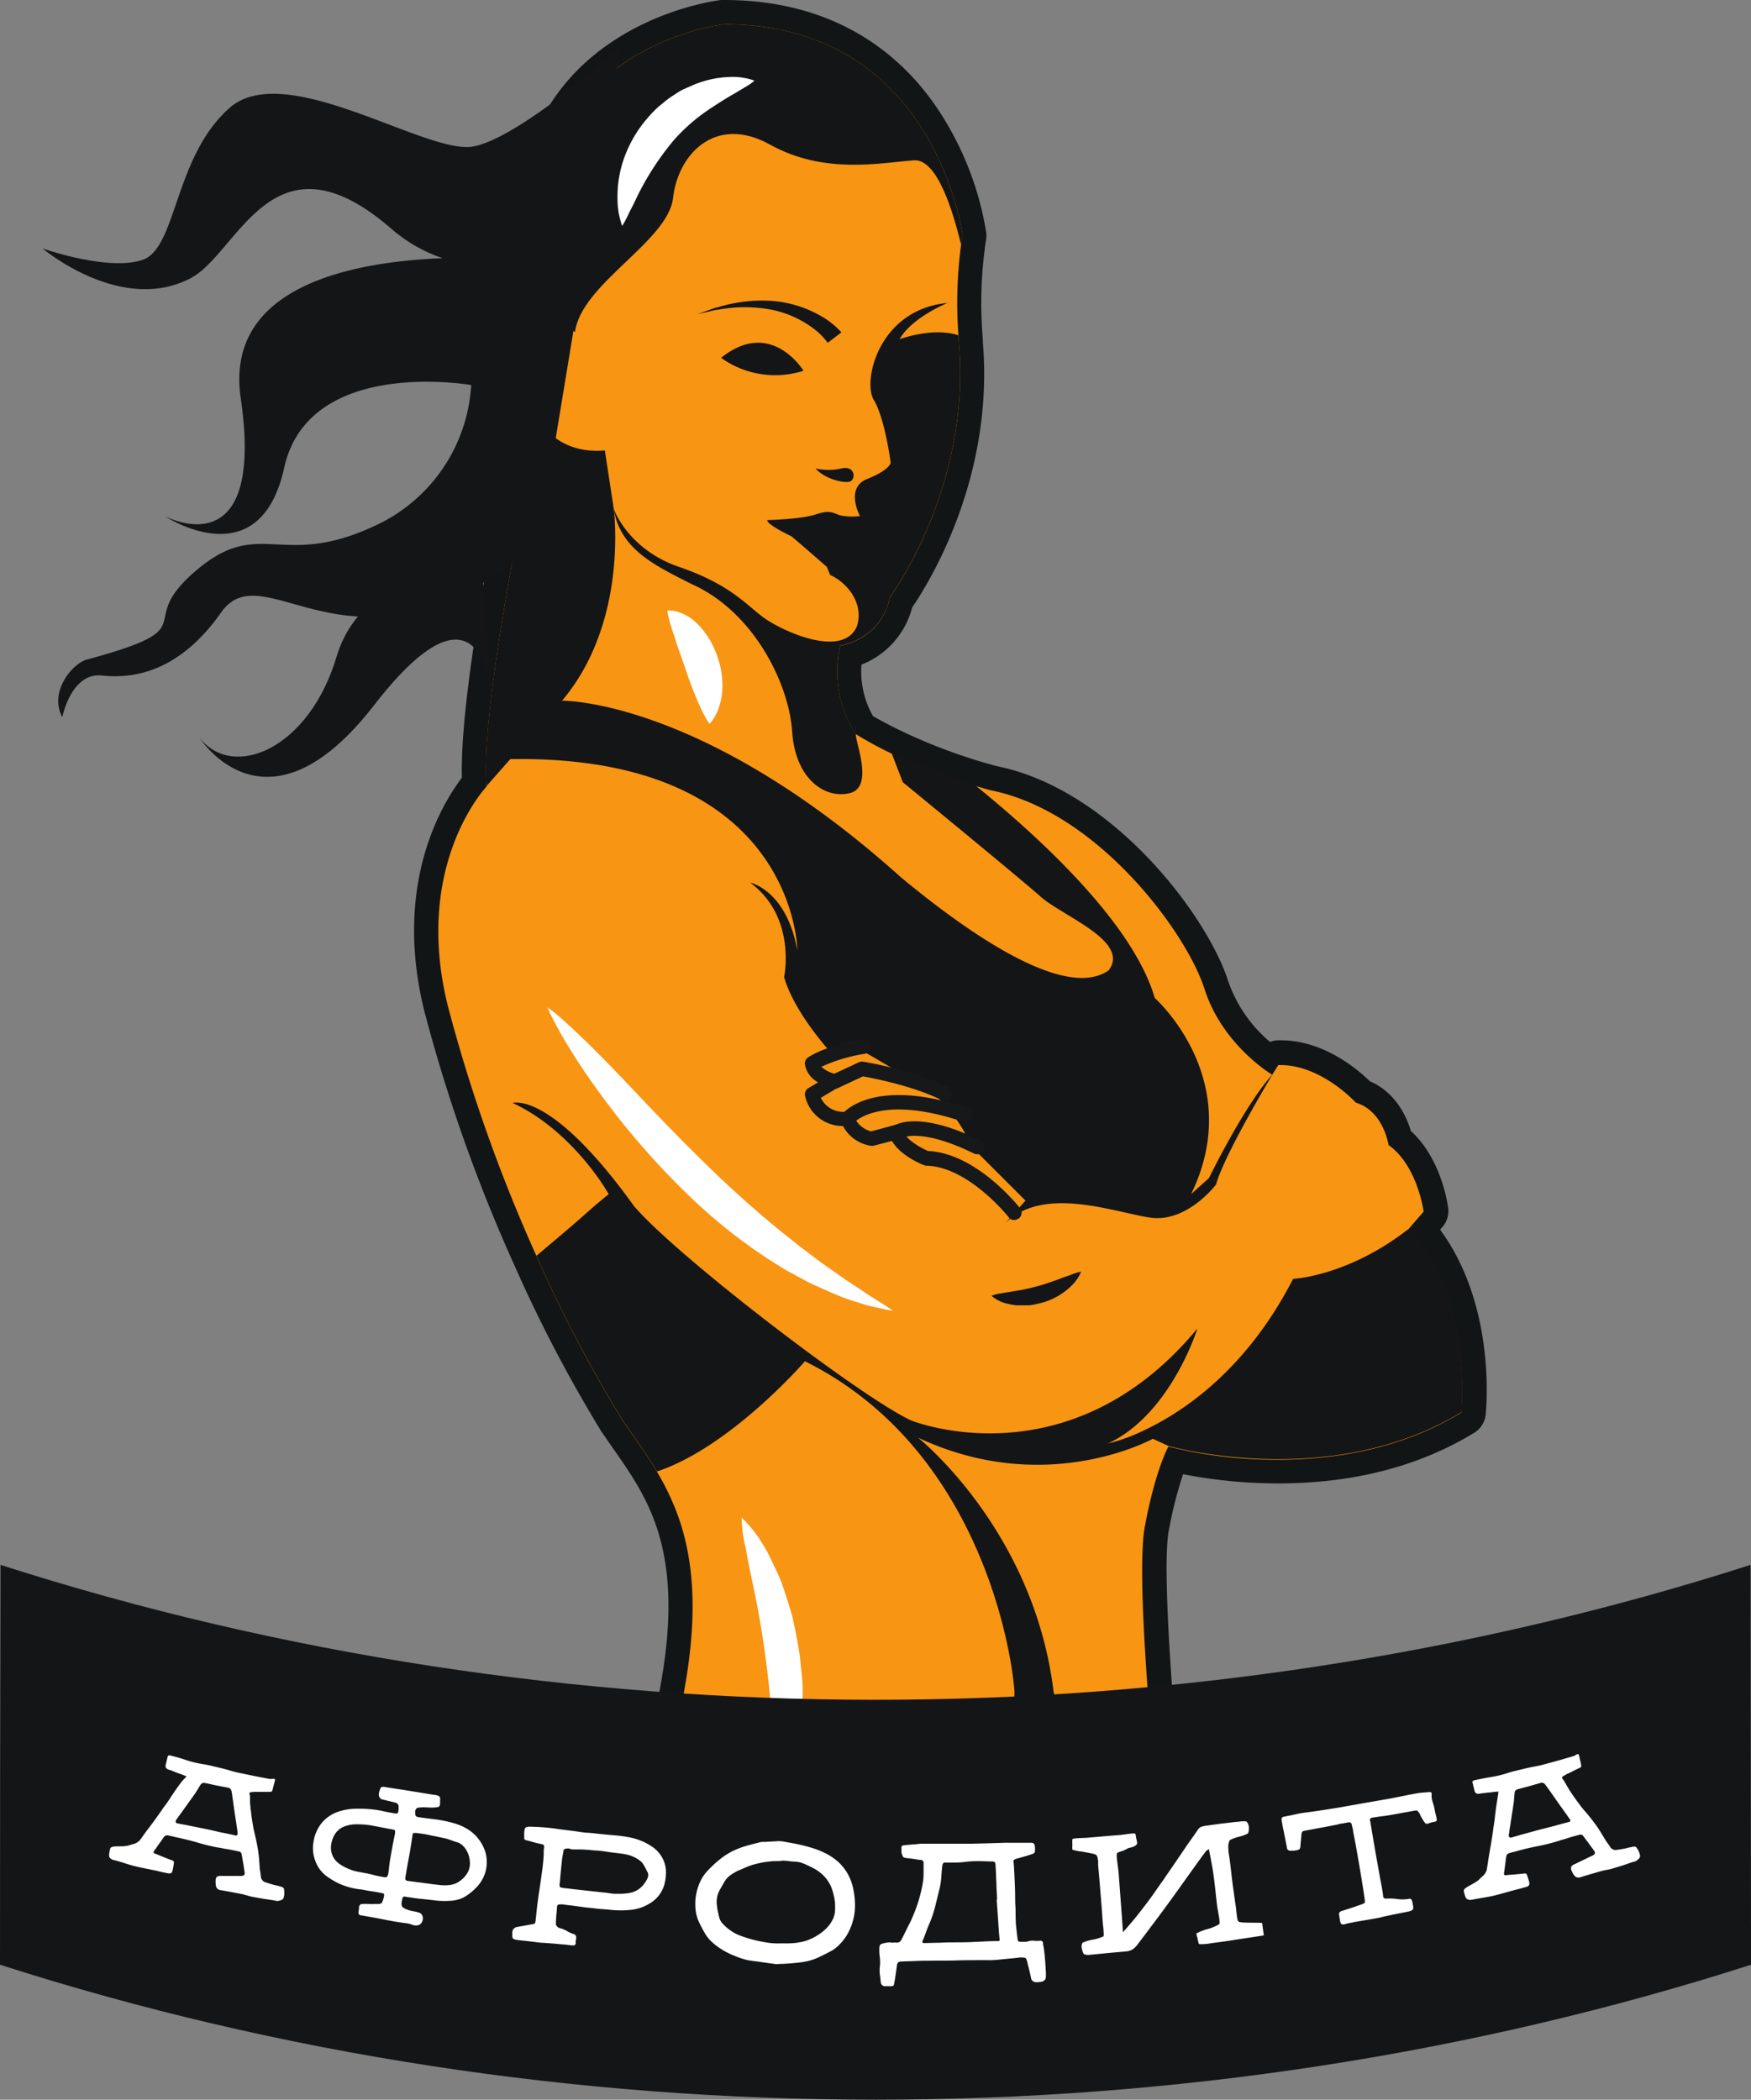 <svg xmlns="http://www.w3.org/2000/svg" viewBox="0 0 361.43 433.51"><rect x="0" y="0" width="361.43" height="433.51" fill="#808080" stroke="none"/><defs><style>.cls-1{fill:#f89513;}.cls-2{fill:#121516;}.cls-3{fill:#141516;}.cls-4{fill:#161819;}.cls-5{fill:#fff;}.cls-6{fill:#badee6;}</style></defs><title>Asset 1</title><g id="Layer_2" data-name="Layer 2"><g id="Layer_1-2" data-name="Layer 1"><path class="cls-1" d="M136.68,379.3a2.5,2.5,0,0,1-2.47-2.88c0-.12,1.79-11.72,4.76-29,3.92-22.5-.57-34-5.48-42.29-1.58-2.66-3.31-5.13-5-7.53-.73-1-1.45-2.07-2.15-3.1a288.62,288.62,0,0,1-17.88-34.16A329.55,329.55,0,0,1,90,208.16c-6.64-26.79,4.71-42.91,7.86-46.73-.94-18.46,9.41-66.59,11-74-5.18-10-6.39-17-3.71-21.47a8.42,8.42,0,0,1,5.44-3.85c-3.4-16.55-1.34-30.28,6.12-40.8C128.26,5.08,148.3,2.61,149.14,2.52l.28,0c45.43,0,51.67,45.28,51.73,45.74a2.52,2.52,0,0,1,0,.72c-.1.63-.2,1.23-.28,1.83v.09a88.34,88.34,0,0,0-.52,18.24c0,.58.06,1.2.09,1.82,2.38,28.3-12,49.95-14.41,53.41a14.9,14.9,0,0,1-10.45,11,20.93,20.93,0,0,0,2.88,14.35c.91.54,3.23,1.89,6.68,3.55a117.1,117.1,0,0,0,16.8,6.49l.18,0c.94.28,1.9.56,2.89.82,22.72,4.45,42.06,30.13,46.07,42.68a31.66,31.66,0,0,0,10.9,15,2.5,2.5,0,0,1,1.9-1h.47c8.34,0,15.15,6.25,17,8.09,5.23,2,7.06,7.22,7.63,9.5,6.11,5,7.42,14.43,7.47,14.84a2.5,2.5,0,0,1-.59,2L294,253.79c12.46,15.16,10.26,37.07,10.15,38a2.5,2.5,0,0,1-1.18,1.86c-11,6.69-24.13,10.09-39.15,10.09a98.47,98.47,0,0,1-21.21-2.29,78.81,78.81,0,0,0-3.71,13.5l0,.12c-2,8.69,1.53,47.29,3,61.43a2.5,2.5,0,0,1-2.49,2.77Z"/><path class="cls-2" d="M149.43,5c43.75,0,49.25,43.55,49.25,43.55-.11.67-.21,1.31-.3,2h0a90.32,90.32,0,0,0-.54,18.72c0,.59.06,1.2.09,1.82,2.5,29.75-14.25,52.25-14.25,52.25-1.75,8.75-10.25,10-10.25,10a23.46,23.46,0,0,0,3.25,18.25,78.62,78.62,0,0,0,7.36,4,118.89,118.89,0,0,0,17.32,6.68h0c1,.3,2,.59,3,.87,22,4.25,40.5,29.25,44.25,41s14,17.75,14,17.75l1.25-2h.4c8.57,0,15.6,7.76,15.6,7.76,5.75,1.75,6.75,8.75,6.75,8.75,6,4.25,7.25,13.75,7.25,13.75l-3.25,3.75c13.5,14.5,11,37.75,11,37.75-12.56,7.67-26.51,9.72-37.85,9.72a91.92,91.92,0,0,1-22.6-2.71h0c-3,6-4.75,16-4.75,16-2.5,11,3,62.25,3,62.25H136.68s1.75-11.5,4.75-29c3.89-22.34-.22-34.58-5.79-44-2.31-3.9-4.87-7.31-7.21-10.76a285.79,285.79,0,0,1-17.67-33.78,329.61,329.61,0,0,1-18.33-51.72c-7.25-29.25,8-45.25,8-45.25C98.93,143.8,111.54,87,111.54,87c-11.46-21.58-.83-22.77,1.65-22.77.31,0,.49,0,.49,0-.08-.34-.16-.68-.23-1C101.54,10.48,149.43,5,149.43,5m0-5a5,5,0,0,0-.57,0c-.89.1-22,2.7-34.14,19.8-7.55,10.64-9.88,24.28-6.95,40.61a10.77,10.77,0,0,0-4.72,4.2c-3.08,5.12-2,12.69,3.22,23.1-2.09,9.62-11.48,54.06-10.93,72.87-4,5.24-14.27,21.85-7.76,48.14a332.16,332.16,0,0,0,18.62,52.56,291.46,291.46,0,0,0,18,34.38l.11.16c.71,1,1.44,2.08,2.17,3.13,1.65,2.35,3.35,4.79,4.88,7.37,4.67,7.89,8.94,18.89,5.17,40.58-3,17.36-4.75,29-4.77,29.11a5,5,0,0,0,4.94,5.75H239.43a5,5,0,0,0,5-5.53c-2.09-19.5-4.78-53.19-3.1-60.61,0-.08,0-.16.05-.25a81.8,81.8,0,0,1,2.83-11,102.72,102.72,0,0,0,19.63,1.9c15.48,0,29.09-3.52,40.45-10.45a5,5,0,0,0,2.37-3.73c.11-1,2.26-22.36-9.4-38.21l.48-.56a5,5,0,0,0,1.18-3.93c-.14-1.1-1.52-10.28-7.71-15.89-1-3.53-3.54-8.16-8.45-10.26-2.51-2.46-9.55-8.46-18.39-8.46h-.54a5,5,0,0,0-1.68.34,28.65,28.65,0,0,1-8.66-12.62c-4.27-13.39-23.91-39.61-47.88-44.35-.94-.26-1.86-.52-2.73-.78l-.25-.07A114.45,114.45,0,0,1,186.21,151c-2.83-1.36-4.87-2.5-6-3.13a18.64,18.64,0,0,1-2.39-10.65,17.31,17.31,0,0,0,10.47-11.82c3.21-4.67,16.93-26.45,14.59-54.66,0-.6-.06-1.19-.09-1.76a86.12,86.12,0,0,1,.5-17.74l0-.13c.08-.57.17-1.14.27-1.74a5,5,0,0,0,0-1.43,64.51,64.51,0,0,0-8.95-23.81C187.78,13.11,174.31,0,149.43,0Z"/><path class="cls-3" d="M198.68,48.55c-.11.67-.21,1.31-.3,2-1.71-7.15-5-17.78-9.7-17.45-7,.5-18.5,3-29.75-3.25s-19,2-20,11-19,17.75-20.25,27.75l-5.23-5.26C101.54,10.48,149.43,5,149.43,5,193.18,5,198.68,48.55,198.68,48.55Z"/><path class="cls-3" d="M183.68,123.3c-1.75,8.75-10.25,10-10.25,10a23.46,23.46,0,0,0,3.25,18.25c-.33,1.17,3.83,10.83-1.17,12.17s-11.33-2.67-12-12.67-8-24.83-20.83-30.5c-7.17-3.67-14.67-7-16-15.5,0,0,2.83,8.33,13.5,12s13.83,7.83,17.5,10.5,16.17,8.5,19.17,1.83c1.66-5-2.34-9.33-5.5-10.66l-.67-1.67s-5.33-4.67-7.33-6.33c0,0-5-2.34-5-3.34,0,0,7-.16,10-1.16s3.5-.34,5,.16a12.29,12.29,0,0,0,4.16.17s-3.16-5.83,1.5-7.67,4.84-3.33,4.84-3.33-1.17-9.17-3.5-13,1-18.67,15.23-20c0,0-7.39,3-9.89,7.49.31-.11,6.93-2.53,12.15-.81,0,.59.06,1.2.09,1.82C200.43,100.8,183.68,123.3,183.68,123.3Z"/><path class="cls-3" d="M168.35,96.72a12.15,12.15,0,0,0,5.33,0c2.83-.67,3,2.17,1.83,2.67S170.18,98.88,168.35,96.72Z"/><path class="cls-3" d="M170.85,70.78a13.73,13.73,0,0,0-3-3,21.36,21.36,0,0,0-9-3.91,29.7,29.7,0,0,0-10.22,0l-1,.14-.89.21-1.46.34-1.28.29,1.23-.44,1.42-.51.88-.31,1-.26a30.85,30.85,0,0,1,10.56-1.22,23.82,23.82,0,0,1,10.46,3.19,16.84,16.84,0,0,1,4.13,3.32Z"/><path class="cls-3" d="M165.85,76.55s-6.67-11-17-2.67A19.14,19.14,0,0,0,165.85,76.55Z"/><path class="cls-3" d="M262.67,221.81c-.3.51-10,16.67-11.66,22.74,0,0-6,8-13.66,6.83s-22-6.66-29.84,1.17l4.17-4.67-11.17-11.16s-4-10.84-14.66-15.17c-6.17-3.67-8-4.67-8-4.67s-4.67.34-5.84,1c0,0-8-8.5-10.16-16.16,0,0,2.66-12.32-7-19.49.44.09,7.55,1.88,9.73,14,0,0-.25-40.46-59.25-39.5l-4.92,5.58C98.93,143.8,111.54,87,111.54,87s3.47,6.83,13.31,6l1.83,12s3.17,23.33-10.67,39.67c0,0,28.84-.5,70,36.5,17.5,14.5,34.84,24.83,42.84,19.16,4.5-6-9.5-11.16-14-15.16s-28.5-23.67-28.5-23.67l-2.31-6a118.89,118.89,0,0,0,17.32,6.68h0c13.88,11.26,32.59,28.69,37,43.87,0,0,19,16.83,7.5,40.5l3.69-3.33S256.84,228.23,262.67,221.81Z"/><path class="cls-3" d="M301.66,291.55c-26.57,16.22-59.36,7.31-60.45,7h0l-3.25-1.5s-22,12.24-48.48-.24c.73.59,24,19.51,28,52.49,2.47,10.46,6.24,21.35,12.64,27.5H216a54.94,54.94,0,0,1-6.6-27.5c-.5-8-7-50.25-43.25-68.25,0,0-15.25,17.66-30.54,22.76-2.31-3.9-4.87-7.31-7.21-10.76a285.79,285.79,0,0,1-17.67-33.78s7.17-6,9.92-8.47,5-4.25,5-4.25-7.17-12.92-19.83-18.83c0,0,7.83-2.67,25.08,21.33,9,10.5,47.25,39.75,57.25,44.25,6,2.25,35,10,59-19-.16.54-5.68,17.81-18.46,23.73a36.84,36.84,0,0,0,7.5-2.74c8.1-3.82,21.1-12.5,30.72-31.25,0,0,11.25-.5,23.75-10.25C304.18,268.3,301.66,291.55,301.66,291.55Z"/><path class="cls-3" d="M214.05,265.58c-3.4.93-5.71,1.1-7.21,1.42a7.67,7.67,0,0,0-2.17.54,7.38,7.38,0,0,0,3.33,1.64,13.89,13.89,0,0,0,1.84.32c.7,0,1.47,0,2.34,0s1.79-.28,2.81-.51a13.86,13.86,0,0,0,6.85-4.25,9.37,9.37,0,0,0,1.33-2.2,11.93,11.93,0,0,0-2.36.76C219.25,263.77,217.14,264.74,214.05,265.58Z"/><path class="cls-4" d="M209.41,251.92a1.5,1.5,0,0,1-1.18-.58c-.08-.1-8.29-10.44-17-10.67a1.47,1.47,0,0,1-.52-.11c-.56-.22-4.91-2-6.59-5l-3.84,1a1.54,1.54,0,0,1-.5,0,7.84,7.84,0,0,1-5.78-4.08,7.93,7.93,0,0,1-7.81-6.16,1.5,1.5,0,0,1,.68-1.67l2-1.19a5.18,5.18,0,0,1-2.72-3.69,1.5,1.5,0,0,1,.59-1.41c.13-.1,3.25-2.35,11.13-3.77a1.5,1.5,0,0,1,.53,3,33.6,33.6,0,0,0-8.86,2.66,6.59,6.59,0,0,0,3,1.52,1.5,1.5,0,0,1,.46,2.76l-3.57,2.13a5.09,5.09,0,0,0,5.25,2.85,1.51,1.51,0,0,1,1.55.87,5.29,5.29,0,0,0,3.55,3.21l4.82-1.29a1.5,1.5,0,0,1,1.86,1.16c.34,1.68,3.44,3.47,5.1,4.18,10,.46,18.6,11.34,19,11.81a1.5,1.5,0,0,1-1.18,2.42Z"/><path class="cls-4" d="M201.68,238.3a1.49,1.49,0,0,1-.66-.15C189.85,232.67,186,235,186,235a1.5,1.5,0,1,1-1.81-2.39c.5-.38,5.24-3.5,18.19,2.85a1.5,1.5,0,0,1-.66,2.85Z"/><path class="cls-4" d="M174.93,232.55a1.5,1.5,0,0,1-1.2-2.39c.25-.33,6.25-8,26.06-1.4a1.5,1.5,0,0,1-1,2.84c-17.47-5.86-22.64.28-22.69.35A1.5,1.5,0,0,1,174.93,232.55Z"/><path class="cls-4" d="M195.05,227.3a1.5,1.5,0,0,1-.67-.16c-5.89-2.95-14.24-4.55-16.25-4.91l-5.2,2.43a1.5,1.5,0,0,1-1.27-2.72l5.63-2.62a1.49,1.49,0,0,1,.87-.12c.42.07,10.43,1.7,17.56,5.26a1.5,1.5,0,0,1-.67,2.84Z"/><path class="cls-5" d="M147.06,241.67c-6.55-6.33-11.76-11.81-16-16.3s-7.67-8-10.31-10.55-4.55-4.3-5.81-5.36S113,208,113,208s.25.67,1,2.14,1.95,3.73,3.92,6.89,4.7,7.22,8.54,12.23a158.82,158.82,0,0,0,15.67,17.52,109.16,109.16,0,0,0,17.38,13.76l1.93,1.22c.63.39,1.28.73,1.9,1.07l3.55,1.92c2.32,1.09,4.38,2,6.24,2.77s3.52,1.24,4.91,1.69,2.6.66,3.54.88c1.87.42,2.78.56,2.78.56s-.76-.55-2.36-1.58l-3-1.89c-1.19-.82-2.59-1.75-4.21-2.79l-5.36-3.77-3.08-2.34c-.54-.41-1.1-.8-1.66-1.25l-1.7-1.37C158.34,252,153,247.39,147.06,241.67Z"/><path class="cls-5" d="M139.13,28.89a37.6,37.6,0,0,1,7.09-6.21q3.24-2.17,5.41-3.38c1.43-.87,2.47-1.46,3.14-1.91a8.08,8.08,0,0,0,.95-.72,6.35,6.35,0,0,0-1.12-.37,13.23,13.23,0,0,0-3.88-.41,21,21,0,0,0-7.24,1.5c-.73.31-1.5.65-2.3,1s-1.58.92-2.42,1.45-1.63,1.21-2.48,1.9-1.65,1.52-2.43,2.42a25.75,25.75,0,0,0-5.39,9.58,24,24,0,0,0-1,7.35c0,1,.09,1.79.19,2.5s.25,1.28.37,1.73a11.49,11.49,0,0,0,.4,1.33s.27-.4.7-1.21c.21-.41.47-.91.75-1.52s.68-1.3,1.06-2.09A57.32,57.32,0,0,1,139.13,28.89Z"/><path class="cls-5" d="M148.05,135.49a17.5,17.5,0,0,0-3.44-6,13.53,13.53,0,0,0-1.88-1.75,11.83,11.83,0,0,0-1.73-1,10.38,10.38,0,0,0-1.41-.52,6.93,6.93,0,0,0-1-.15,3.3,3.3,0,0,0-.82,0,5.61,5.61,0,0,0,.11.82c.05.26.13.58.23.94s.2.82.35,1.28.29,1,.5,1.59.42,1.22.64,2l1.82,5.19a75.73,75.73,0,0,0,3.33,8.54c.46,1,.89,1.73,1.19,2.24a8.06,8.06,0,0,0,.52.77,5.76,5.76,0,0,0,.59-.72,9.73,9.73,0,0,0,1.25-2.39,14.09,14.09,0,0,0,.82-4.39A17.62,17.62,0,0,0,148.05,135.49Z"/><path class="cls-5" d="M165.1,341.92c-.46-3-1-5.73-1.55-8.19-.71-2.43-1.4-4.59-2.07-6.52s-1.54-3.54-2.22-5a28.29,28.29,0,0,0-2-3.68,25.59,25.59,0,0,0-4.18-5.21,28.16,28.16,0,0,0,.89,6.52c.72,4.62,2.7,11.74,4.13,23,1.35,10.17,1.52,17.57,2.11,22.5a45.42,45.42,0,0,0,.87,7.33,41.37,41.37,0,0,0,2.66-7c.37-1.22.61-2.64.92-4.23l.43-2.53a22.35,22.35,0,0,0,.33-2.82c.13-2,.22-4.15.27-6.51S165.35,344.66,165.1,341.92Z"/><path class="cls-3" d="M.11,323.09c115.64,37.14,245.58,37.14,361.22,0q.06,41.27.11,82.55C245.72,442.8,115.71,442.8,0,405.64Q0,364.37.11,323.09Z"/><path class="cls-6" d="M130.38,33.09"/><path class="cls-3" d="M128,9.81S107.22,28.62,97.56,30.26s-38.64-18.11-50.15-8-10.87,29-18,31.4S8.8,51.3,8.8,51.3,25,65,39.38,57.42c9.89-5.2,16.88-31.52,41.47-10.13a31.22,31.22,0,0,0,28.78,6.51S44.53,46.63,49.69,82.18s-15.63,24.4-15.63,24.4,19.54,13,24.6-10S97.26,79.5,97.26,79.5a34.13,34.13,0,0,1-19.76,29c-19.61,9.23-23.77-2-37.05,9.32s2.87,11.47-22.59,18.38c-2.77.75-7.85,6.52-5,11.86,0,0,1.82-9.28,8.19-8.59s15.87-.62,24.58-13,25.26,14.21,58.55-9c14.65-10.2,9.16-18.67,9.16-18.67Z"/><path class="cls-3" d="M99.47,116.84s-24.25-.5-30,18.75S48,161.09,41.22,152.34c0,0,13.75,22,36-6.75s24-2.75,24-2.75Z"/><path class="cls-5" d="M38.5,366.77a12.06,12.06,0,0,0-1.6-.62c-.5-.2-1-.39-1.5-.6a1.21,1.21,0,0,0-.3-.09,1.12,1.12,0,0,1-.3-.1,1.2,1.2,0,0,1-.57-.4,1.1,1.1,0,0,1,0-.71c.06-.26.13-.53.19-.78s.12-.52.19-.78.24-.32.54-.25c1.15.29,2.3.6,3.42,1a22.8,22.8,0,0,0,3.46.81c.64.1,1.27.24,1.88.39l1.84.44q.81.2,1.6.43c.53.16,1.06.31,1.61.43,1.08.24,2.19.46,3.29.69s2.22.42,3.29.64a2.19,2.19,0,0,0,.61,0c.31,0,.5,0,.56,0s.07.24,0,.49-.17.62-.24.93-.15.63-.24.93-.27.34-.57.33-.8,0-1.18,0H53.25l-.36,0a1.67,1.67,0,0,0-.36,0L52,370a1,1,0,0,0-.48.13c-.06,0-.06.15,0,.33a4.18,4.18,0,0,1,.09.49c0,.14,0,.29,0,.45s0,.31,0,.48,0,.61.06.91,0,.59.08.88.09.66.13,1,.08.63.13.94c.08.51.16,1,.25,1.55s.21,1,.33,1.53c.29,1.14.51,2.31.69,3.44s.25,2.33.33,3.47c0,.3.07.62.12.92s.09.61.12.92a1.32,1.32,0,0,0,1,1.2l.64.21.68.21c.32.09.65.17,1,.24s.67.19,1,.28a.68.68,0,0,1,.29.18.51.51,0,0,1,.17.26,7,7,0,0,1,.06.87,3.39,3.39,0,0,1-.12.83.75.75,0,0,1-.4.53,2.57,2.57,0,0,1-.75.21,1.12,1.12,0,0,1-.39,0l-.37-.08c-.67-.12-1.4-.21-2.11-.32l-2.14-.38a10.39,10.39,0,0,1-1.24-.29c-.42-.13-.84-.24-1.23-.33-.73-.15-1.46-.28-2.18-.42s-1.45-.26-2.16-.39a1.1,1.1,0,0,1-1-.75,3.78,3.78,0,0,1-.09-.65,3.86,3.86,0,0,1,0-.66,1,1,0,0,1,.32-.75,1.72,1.72,0,0,1,.89-.13h2.07c.29,0,.61,0,.93,0a5,5,0,0,1,.52,0,4,4,0,0,0,.56,0,.9.9,0,0,0,.6-.2.7.7,0,0,0,.09-.56c-.09-.62-.18-1.24-.29-1.85s-.21-1.25-.32-1.86a.7.7,0,0,0-.6-.59l-.9-.19-.86-.18c-.45-.08-1-.14-1.42-.24s-1-.17-1.42-.25a39.59,39.59,0,0,1-4-1c-1.29-.36-2.64-.71-4-1-.35-.07-.7-.14-1-.22s-.68-.16-1-.23a.8.8,0,0,0-.83.32c-.31.42-.63.91-1,1.41s-.67,1-1,1.41-.11.53.28.67c.54.2,1.13.47,1.69.69s1.14.46,1.71.66a.44.44,0,0,1,.36.51c0,.25-.07.49-.1.71s-.08.46-.13.68c-.08.39-.19.64-.33.73a1.38,1.38,0,0,1-.83,0l-1.06-.21-1-.25c-1.29-.28-2.8-.55-4.38-.92s-3.18-1-4.54-1.31c-.63-.16-1.06-.49-1-1.06a3.87,3.87,0,0,1,.09-.69c0-.22.11-.46.17-.7a.33.33,0,0,1,.18-.18,1.27,1.27,0,0,1,.28-.12,6,6,0,0,1,1-.09l1,0a8.42,8.42,0,0,0,1-.11c.35-.06.76-.23,1.12-.32a2.72,2.72,0,0,0,1.54-.87c.52-.69,1-1.43,1.55-2.14s1.06-1.41,1.57-2.1l1-1.41c.34-.46.67-1,1-1.42s.73-1,1.09-1.56.74-1.12,1.12-1.67.76-1.07,1.13-1.57S38.5,366.8,38.5,366.77Zm7,11.53,1.56.31c.5.1,1,.24,1.55.34.29.06.47-.11.42-.39,0,0,0-.15,0-.29-.16-1.29-.38-2.6-.57-3.87s-.36-2.58-.55-3.87c0-.12,0-.24-.06-.35s0-.23-.06-.35a.86.86,0,0,0-.73-.74c-.78-.16-1.61-.3-2.39-.46s-1.58-.35-2.38-.51a.83.83,0,0,0-.88.35c-.2.29-.39.61-.57.92s-.37.61-.56.88c-.55.8-1.14,1.6-1.71,2.4s-1.15,1.62-1.72,2.39c-.17.24-.34.46-.46.66a.59.59,0,0,0-.11.52c.05.12.23.2.51.25,1.74.32,3.33.66,4.71.93S44.22,378,45.52,378.3Z"/><path class="cls-5" d="M73.12,389.89a14.32,14.32,0,0,1-3.13-1,15.68,15.68,0,0,1-2.8-1.7A6.78,6.78,0,0,1,65,383.95a7.24,7.24,0,0,1-.28-3.72,8.18,8.18,0,0,1,1.8-4,7.77,7.77,0,0,1,3.1-2.11,11.78,11.78,0,0,1,4.06-.69,25,25,0,0,1,4.7.36c.51.1,1,.23,1.56.33l1.56.29c.28,0,.45,0,.52,0a.92.92,0,0,0,.2-.45,3.76,3.76,0,0,0,.06-1,.85.85,0,0,0-.56-.76l-3-.73a1.09,1.09,0,0,1-.51-1.1c0-.13,0-.27.07-.4a2.83,2.83,0,0,1,.11-.4c.11-.34.22-.55.35-.61a1.64,1.64,0,0,1,.77,0c1.69.28,3.36.51,4.92.77l4.67.76.72.11c.23,0,.46.12.67.17a.39.39,0,0,1,.2.15.81.81,0,0,1,.15.28,2,2,0,0,1,0,.55c0,.18,0,.38,0,.55s-.05.32-.07.42a.44.44,0,0,1-.11.24.41.41,0,0,1-.24.12l-.49.08a10.88,10.88,0,0,1-1.82,0,9.86,9.86,0,0,0-1.83.06.58.58,0,0,0-.37.23,1,1,0,0,0-.2.47,2.27,2.27,0,0,0,0,.55,1,1,0,0,0,.13.47.43.43,0,0,0,.21.14,1.53,1.53,0,0,0,.32.09q.76.12,1.64.23l1.65.2a27.65,27.65,0,0,1,3.81.76,11.8,11.8,0,0,1,3,1.26,8.29,8.29,0,0,1,2.25,2,8.43,8.43,0,0,1,1.51,2.92,7.44,7.44,0,0,1-2,7.24,11.1,11.1,0,0,1-2.46,1.93,6.86,6.86,0,0,1-3,.74,16.55,16.55,0,0,1-2.77-.06c-.92-.11-1.84-.22-2.74-.31-.59-.06-1.19-.12-1.78-.21s-1.2-.17-1.78-.26a.69.69,0,0,0-.44,0,.73.73,0,0,0-.21.41,6.56,6.56,0,0,0-.16.89,1.16,1.16,0,0,0,.06.6,1,1,0,0,0,.41.43,4.24,4.24,0,0,0,.85.38,7,7,0,0,0,1.16.29,7.11,7.11,0,0,1,1.16.29,1.07,1.07,0,0,1,.6.51,1.35,1.35,0,0,1,.15.82,1.76,1.76,0,0,1-.27.75,1.1,1.1,0,0,1-.66.49,1.93,1.93,0,0,1-1.26-.08,4.73,4.73,0,0,0-1.25-.32c-1.64-.2-3.25-.49-4.78-.8s-3.06-.57-4.55-.83A.49.49,0,0,1,74,395c0-.19,0-.42.06-.63s0-.45.06-.67a.66.66,0,0,1,.7-.6,9.22,9.22,0,0,1,1.2,0,8.45,8.45,0,0,0,1.21,0,1.81,1.81,0,0,1,.36,0,1.49,1.49,0,0,0,.37,0c.39,0,.72-.07.84-.22a3,3,0,0,0,.33-.83,4,4,0,0,0,.12-.5,1.1,1.1,0,0,0,0-.54c0-.06-.23-.12-.55-.18-.55-.11-1.13-.22-1.7-.31s-1.18-.17-1.74-.29a7,7,0,0,0-.92-.15A11,11,0,0,1,73.12,389.89Zm8.43-11.43c0-.29,0-.47,0-.54a1.15,1.15,0,0,0-.54-.21l-1-.18-1.19-.23-1.19-.23-1-.19a19.08,19.08,0,0,0-3-.23,7.08,7.08,0,0,0-2.46.41,4.18,4.18,0,0,0-1.81,1.3,5.38,5.38,0,0,0-1,2.51,4,4,0,0,0,1.33,3.66,7.38,7.38,0,0,0,1.39.91,11.13,11.13,0,0,0,1.31.59,9.24,9.24,0,0,0,1.33.38l1.46.28q1,.17,2,.44a20.69,20.69,0,0,0,2,.41,1,1,0,0,0,.62,0,.87.87,0,0,0,.3-.5c.17-.73.2-1.6.3-2.28s.21-1.35.33-2,.23-1.31.36-2S81.4,379.31,81.55,378.46Zm2.12,9.24a.49.49,0,0,0,.47.63c1.23.18,2.47.32,3.64.48s2.29.31,3.32.41a7.76,7.76,0,0,0,1.89-.06,4.31,4.31,0,0,0,2-.85,5.65,5.65,0,0,0,1.47-1.58,4,4,0,0,0,.54-2.16,5.67,5.67,0,0,0-.44-2A4.69,4.69,0,0,0,95.48,381a3,3,0,0,0-1.32-.7c-.63-.17-1.52-.6-2.42-.78S90,379.14,89.2,379c-.52-.12-1.06-.24-1.62-.33s-1.11-.16-1.64-.23c-.32,0-.53,0-.61,0a1,1,0,0,0-.2.57c-.2,1.35-.41,2.82-.7,4.33S83.9,386.29,83.66,387.7Z"/><path class="cls-5" d="M112.08,384.78c.05-.51.1-1,.13-1.55s0-1,.06-1.56a1.91,1.91,0,0,0,0-.69c0-.1-.3-.2-.76-.3s-1-.22-1.44-.35-1-.29-1.43-.38c-.28-.05-.45-.19-.44-.47s0-.54,0-.81,0-.53.07-.8a.79.79,0,0,1,.25-.56,1,1,0,0,1,.58-.16h.42a46.6,46.6,0,0,1,4.94.36c1.63.27,3.34.43,4.9.66.55.08,1.14.18,1.69.21s1.13.08,1.7.14c1.26.14,2.53.28,3.79.38a28.9,28.9,0,0,1,3.81.53,12.46,12.46,0,0,1,4.24,1.83,6.56,6.56,0,0,1,2.57,3.35,6.32,6.32,0,0,1,.29,2.3,9.48,9.48,0,0,1-.34,2.26,6.63,6.63,0,0,1-2.85,3.73,9.22,9.22,0,0,1-4,1.41,20,20,0,0,1-4.23,0c-.61-.07-1.22-.11-1.8-.15s-1.19-.12-1.8-.19l-1.67-.18-1.67-.22c-.49-.07-1-.14-1.47-.19s-1-.13-1.44-.19a1.27,1.27,0,0,0-.32,0l-.33,0c-.36,0-.54.2-.56.49,0,.58-.09,1.17-.13,1.72s-.09,1.13-.1,1.69a.88.88,0,0,0,.22.63,1.22,1.22,0,0,0,.58.36,5.74,5.74,0,0,1,1.44.58,6.57,6.57,0,0,0,1.44.65.68.68,0,0,1,.5.81c0,.18,0,.36-.08.54a3.88,3.88,0,0,0,0,.54.42.42,0,0,1-.18.36.81.81,0,0,1-.41.09c-.41,0-.87-.09-1.32-.14s-.89-.07-1.32-.11-1.15-.11-1.71-.15l-1.72-.13c-.63,0-1.25-.11-1.86-.18l-1.86-.22-1-.11a9.62,9.62,0,0,1-1-.14,1.11,1.11,0,0,1-.56-.23.87.87,0,0,1-.15-.52,3,3,0,0,1,0-.38c0-.14,0-.28,0-.41a1.13,1.13,0,0,1,1-1.08l1.47-.27c.48-.08,1-.19,1.47-.27l.43-.07a.51.51,0,0,0,.25-.11.46.46,0,0,0,.12-.23,3.6,3.6,0,0,0,.07-.43c.12-1.13.23-2.24.36-3.28s.27-2,.42-3,.28-1.85.4-2.77S112,385.67,112.08,384.78ZM126.7,391c.46,0,1,0,1.49,0a11.93,11.93,0,0,0,1.46-.13,5.14,5.14,0,0,0,2-.69,5.45,5.45,0,0,0,1.51-1.52,4.38,4.38,0,0,0,.58-1.1,1.38,1.38,0,0,0-.15-1.16,4.33,4.33,0,0,1-.26-.5,4.28,4.28,0,0,0-.26-.5c-.11-.18-.21-.38-.33-.56a2.27,2.27,0,0,0-.43-.5,6.11,6.11,0,0,0-1.42-.92,7,7,0,0,0-1.59-.54c-.68-.14-1.39-.23-2.1-.31s-1.41-.17-2.1-.28l-1-.15c-.32,0-.66-.06-1-.08-.59,0-1.19-.11-1.76-.14s-1.16-.08-1.73-.08c-.34,0-.7,0-1,0a2.51,2.51,0,0,1-1-.13.94.94,0,0,0-.44-.07l-.48.07a.53.53,0,0,0-.23.11.29.29,0,0,0-.12.16c-.1.62-.25,1.28-.32,1.9q-.13,1.19-.25,2.4c-.08.81-.14,1.63-.22,2.44a1.64,1.64,0,0,0,0,.83c.07.1.34.19.81.26l.85.09q1.94.24,3.35.39l2.51.27,2,.22C125.6,390.84,126.19,390.95,126.7,391Z"/><path class="cls-5" d="M160.16,405.51c-.2,0-.44-.06-.67-.09l-.74-.09-2.27-.33c-.74-.1-1.55-.18-2.27-.33a17.32,17.32,0,0,1-2.48-.82,16.53,16.53,0,0,1-2.38-1.14,14.43,14.43,0,0,1-2.07-1.47,7.76,7.76,0,0,1-1.58-1.77c-.31-.5-.6-1-.88-1.56a15.67,15.67,0,0,1-.76-1.59,8.38,8.38,0,0,1-.52-2.5,10.51,10.51,0,0,1,.15-2.67,10.93,10.93,0,0,1,.79-2.54,8.34,8.34,0,0,1,1.42-2.2,25.15,25.15,0,0,1,2.56-2.42,14.47,14.47,0,0,1,2.41-1.62,16.28,16.28,0,0,1,2.69-1.12c1-.31,2.12-.59,3.35-.9a2.08,2.08,0,0,1,.43-.07l.47,0c.43,0,.88-.05,1.32-.07l1.32-.07a5.34,5.34,0,0,1,1.32.08c1.11.21,2.22.39,3.24.62s2,.49,2.86.77a16.73,16.73,0,0,1,2.47,1,12.63,12.63,0,0,1,2.07,1.29,9.85,9.85,0,0,1,2.9,3.62,11.1,11.1,0,0,1,.81,2.43,16.58,16.58,0,0,1,.35,2.93,11.87,11.87,0,0,1-1.28,5.94,10,10,0,0,1-1.31,2,10.48,10.48,0,0,1-1.29,1.29l-.51.39a4,4,0,0,1-.54.32c-.43.22-.87.47-1.31.68l-1.31.64a11.32,11.32,0,0,1-3,.91c-1,.17-2.07.27-3.12.34l-1.29.08C161.1,405.45,160.6,405.53,160.16,405.51Zm1.52-21.35c-.22,0-.63.07-1.12.08s-1,0-1.54.07a18,18,0,0,0-1.9.28q-.81.16-1.45.34c-.43.12-.81.24-1.16.38s-.67.27-1,.42-.53.24-.79.34a7.21,7.21,0,0,0-.79.37c-.24.13-.48.26-.71.41a8.16,8.16,0,0,0-.68.48,4.63,4.63,0,0,0-1.09,1.33c-.31.54-.61,1.05-.86,1.51a5.14,5.14,0,0,0-.64,3,16.8,16.8,0,0,0,.6,3,2.53,2.53,0,0,0,.54.9,8.6,8.6,0,0,0,.94.92,9.45,9.45,0,0,0,1.07.79,9.25,9.25,0,0,0,.94.54,17.54,17.54,0,0,0,1.86.7q1.08.36,2.26.63t2.38.45a12.85,12.85,0,0,0,2.17.14c.57,0,1.1,0,1.58,0a13.87,13.87,0,0,0,1.41-.06c.46,0,.9-.1,1.34-.17a9,9,0,0,0,1.38-.33,10.62,10.62,0,0,0,2.23-1.06,9.79,9.79,0,0,0,2-1.57,7,7,0,0,0,1.33-1.94,5,5,0,0,0,.39-2.22c0-.24,0-.48,0-.7a4,4,0,0,0-.06-.67,11.75,11.75,0,0,0-.82-3.11,7.68,7.68,0,0,0-1.46-2.13,8.41,8.41,0,0,0-1.94-1.46,23.24,23.24,0,0,0-2.22-1.06,5.45,5.45,0,0,0-1.86-.41C163.34,384.36,162.45,384.16,161.69,384.16Z"/><path class="cls-5" d="M211.07,380.47c.6,0,1.23,0,1.85,0a.63.63,0,0,1,.66.58,3.89,3.89,0,0,1,.05.41c0,.14,0,.28,0,.41a1.37,1.37,0,0,1-.09.64,1.49,1.49,0,0,1-.63.33c-.47.17-1,.32-1.46.46l-1.5.42a2.07,2.07,0,0,0-.67.28c-.08.07-.09.3-.05.65.1,1,.14,2.11.19,3.13s.09,2,.11,3,0,1.93.07,2.9,0,1.95.07,2.9c0,.63.08,1.26.15,1.88s.14,1.23.22,1.84a.87.87,0,0,0,.17.51,1,1,0,0,0,.58.11l.68,0a2.48,2.48,0,0,0,.68-.09,3.3,3.3,0,0,1,1.27-.14,6.52,6.52,0,0,0,1.24,0,.53.53,0,0,1,.64.51c0,.31.08.62.13.9s.09.59.13.9c.06.51.1,1,.15,1.57s.08,1,.11,1.57l.06,1a7.74,7.74,0,0,1,0,1,1,1,0,0,1-.86,1,4.5,4.5,0,0,1-1.2.1,1,1,0,0,1-1-.84c-.07-.38-.15-.76-.24-1.13s-.18-.76-.28-1.13c-.06-.22-.12-.44-.16-.64s-.09-.43-.16-.64a1.32,1.32,0,0,0-.28-.59,1.87,1.87,0,0,0-.62-.12l-.33,0a1.51,1.51,0,0,0-.32,0c-.71.12-1.54.17-2.32.25l-2.37.24a16.31,16.31,0,0,1-1.76.06c-.59,0-1.18,0-1.75,0-1.64,0-3.33,0-5,.06s-3.32,0-5,.05c-1,0-2,0-3,.05s-2,.06-3,.11a1.62,1.62,0,0,0-.87.2,1.55,1.55,0,0,0-.25.84c-.07.56-.17,1.14-.24,1.7s-.18,1.14-.28,1.7c-.05.31-.12.51-.23.58a1.45,1.45,0,0,1-.68.08h-.44l-.44,0a.87.87,0,0,1-1-.82c-.06-.53-.11-1.09-.19-1.63a6.69,6.69,0,0,1,0-1.59,7.87,7.87,0,0,0,0-1.88,10,10,0,0,1-.1-1.85,1.66,1.66,0,0,1,.14-.74,1.37,1.37,0,0,1,.68-.33,6.3,6.3,0,0,1,.84-.16,2.5,2.5,0,0,1,.85,0,1.29,1.29,0,0,0,.46,0,1.68,1.68,0,0,1,.47,0,1,1,0,0,0,1.11-.59c.34-.64.67-1.32,1-2s.68-1.3,1-2a35.34,35.34,0,0,0,1.39-3.56,30.24,30.24,0,0,0,.95-3.73,12.7,12.7,0,0,0,.24-2.26q0-1.13,0-2.29a.59.59,0,0,0-.6-.64c-.45,0-.94-.13-1.42-.2s-1-.12-1.45-.17a1.74,1.74,0,0,1-.68-.18c-.13-.08-.23-.39-.37-.8a.83.83,0,0,1-.05-.34c0-.11,0-.23,0-.34s0-.41,0-.53a.44.44,0,0,1,.08-.29.43.43,0,0,1,.26-.14l.52-.07,1.58-.14c.52,0,1.07-.12,1.58-.14,1.1,0,2.35,0,3.52,0h3.5l3.49,0,3.5-.09,3.5-.11Zm-5.34,11.76h.07c0-1.13-.08-1.7-.12-2.84,0-.71-.06-1.41-.08-2.12s-.06-1.43-.11-2.12a1.26,1.26,0,0,0-.15-.68,1,1,0,0,0-.62-.15c-.95,0-1.9-.07-2.84-.07a23.35,23.35,0,0,0-2.83.18c-.53.07-1.06.1-1.59.12l-1.59,0-.37,0-.37,0a.55.55,0,0,0-.43.12,1,1,0,0,0-.18.48c-.12.78-.17,1.6-.22,2.4a13.9,13.9,0,0,1-.37,2.4q-.45,1.86-.91,3.72a23.51,23.51,0,0,1-1.25,3.65c-.21.48-.42,1-.65,1.66s-.44,1.17-.65,1.65c-.09.21-.11.35-.07.43s.21.12.47.11l2.53-.06c.85,0,1.71-.07,2.54-.08,1.68,0,3.36,0,5-.08s3.29-.18,4.85-.19c.28,0,.46,0,.52-.09a.79.79,0,0,0,0-.48c-.14-1.32-.21-2.71-.3-4S205.83,393.58,205.73,392.24Z"/><path class="cls-5" d="M255.6,396.69c.46.41,3.27.2,4.92.33l.35,2.57c-1.55.25-3.15.48-4.73.72-1.11.17-2.24.36-3.36.52s-2.28.29-3.39.47a4.72,4.72,0,0,1-.91.07,4.32,4.32,0,0,1-1,0,4.69,4.69,0,0,1-.27-1.11,5.42,5.42,0,0,1-.26-1.07,10.38,10.38,0,0,1,2.35-.92,10,10,0,0,0,2.37-1c.27-.46-.31-2.64-.46-3.94s-.29-2.59-.43-3.86-.31-2.56-.52-3.84-.74-3.87-.74-3.88-.28.23-.39.29a.85.85,0,0,0-.29.27c-.22.32-.49.67-.75,1l-1,1.39-1.54,2.15-2.35,3.29-1.58,2.19-1.89,2.59-2.25,3q-1.23,1.65-2.67,3.55a4.48,4.48,0,0,1-.93.93,2.64,2.64,0,0,1-1.27.47c-1.31.14-2.68.24-4,.37s-2.67.27-4,.38a1.14,1.14,0,0,1-.44-.05,2.51,2.51,0,0,1-.45-.12,3.09,3.09,0,0,1-.4-1.1,1.69,1.69,0,0,1,.13-1.25,8.82,8.82,0,0,1,2.1-.63,9.49,9.49,0,0,0,2.24-.69,4.15,4.15,0,0,0,0-1,9.35,9.35,0,0,0-.08-1c-.12-1-.17-2.13-.25-3.19l-.25-3.17q-.13-1.58-.26-3.17c-.09-1.06-.19-2.13-.28-3.19,0-.16,0-.31,0-.45a2,2,0,0,0,0-.41c-.06-.32-.1-.6-.15-.78a.86.86,0,0,0-.23-.41,1.05,1.05,0,0,0-.44-.22c-.19-.05-.46-.12-.79-.18l-1.82-.34a8.27,8.27,0,0,1-1.88-.38,4.68,4.68,0,0,1,0-1,5.68,5.68,0,0,1,0-1.16c.24-.27,2.18-.22,3.27-.32l3.23-.28,3.22-.26c1.08-.09,2.94-.47,3.25-.27.07,0,.11.38.13.53s.06.33.1.51.07.32.1.47a1.88,1.88,0,0,1,.06.48.89.89,0,0,1-.39.48,2.31,2.31,0,0,1-.52.26,4.53,4.53,0,0,1-.56.15,1.84,1.84,0,0,0-.53.18,7.29,7.29,0,0,1-1,.49,5,5,0,0,0-1.12.42c-.29.46.19,2.69.29,4s.2,2.7.3,4.05.21,2.72.31,4.11.3,4.21.3,4.21.88-1,1.28-1.48.78-.89,1.14-1.34c.74-.91,1.47-1.87,2.21-2.83s1.46-1.95,2.18-3,1.44-2,2.15-3.08l2.16-3.15L245,381c.73-1.05,1.51-2.12,2.21-3.17a1.62,1.62,0,0,1,.78-.67,4.91,4.91,0,0,1,1-.22l2.48-.35c.83-.11,1.67-.2,2.49-.3.54-.06,1.1-.13,1.65-.16a6.29,6.29,0,0,1,1.58-.09c.3.12.58.78.6,1.18a2.56,2.56,0,0,1-.19,1.32,8.14,8.14,0,0,1-1.87.68,8.1,8.1,0,0,0-1.9.71,3,3,0,0,0-.29,1.54,9.68,9.68,0,0,0,.14,1.48c.19,1.2.33,2.43.46,3.63s.29,2.42.46,3.63.29,2.16.46,3.22S255.31,396.43,255.6,396.69Z"/><path class="cls-5" d="M284.39,396l-4.83.83c-.31.07-.61.14-.93.19a7.06,7.06,0,0,0-.92.22,1.14,1.14,0,0,1-.75.05c-.15-.07-.26-.27-.34-.61l-.22-1.38c-.06-.36.13-.62.54-.75l1.91-.61,1.9-.65.52-.19a1.13,1.13,0,0,0,.43-.26,1.28,1.28,0,0,0,0-.58c-.14-1.22-.36-2.46-.55-3.67s-.39-2.4-.59-3.58-.41-2.35-.62-3.53-.44-2.37-.67-3.55l0-.2c-.12-.42-.21-.74-.25-1a.66.66,0,0,0-.26-.44.83.83,0,0,0-.56,0c-.25,0-.65.13-1.14.19a4,4,0,0,0-.72.14,6.1,6.1,0,0,1-.72.17c-1,.19-2.07.41-3.1.59s-2.09.4-3.1.58a1.16,1.16,0,0,0-.61.22,1.39,1.39,0,0,0-.18.63l-.2,2.21a1.31,1.31,0,0,1-.16.72,1.37,1.37,0,0,1-.72.28l-.56.08c-.19,0-.38,0-.56,0a.69.69,0,0,1-.8-.61v-.1q-.25-1.24-.49-2.47c-.16-.82-.35-1.66-.49-2.47-.05-.31-.09-.56-.11-.75a.54.54,0,0,1,.07-.41.68.68,0,0,1,.37-.21c.18,0,.44-.09.76-.15.61-.1,1.24-.24,1.86-.38s1.24-.25,1.84-.32c1.48-.19,2.95-.41,4.39-.63s2.85-.46,4.24-.71l4.17-.74,4.17-.72c1-.19,2.1-.4,3.13-.61s2.1-.43,3.14-.6c.38-.06.78-.1,1.17-.13L295,370a.75.75,0,0,1,.37.06c.1,0,.15.16.14.32a4.15,4.15,0,0,0,.23,1.73,11,11,0,0,1,.43,1.7c.05.29.12.58.19.85s.15.57.19.85a.64.64,0,0,1-.07.47.86.86,0,0,1-.49.17,5.91,5.91,0,0,0-1.19.34.59.59,0,0,1-.77-.27c-.14-.22-.3-.44-.42-.65s-.27-.44-.38-.66a2,2,0,0,1-.11-.29,1,1,0,0,0-.14-.25c-.21-.3-.37-.52-.48-.55a2.16,2.16,0,0,0-.76.06l-2.84.51c-.92.17-1.86.35-2.8.49l-1.38.18c-.45.06-.91.13-1.37.21a.94.94,0,0,0-.52.2.67.67,0,0,0,0,.5c.25,1.47.47,2.89.7,4.2s.44,2.6.67,3.84l.66,3.7c.22,1.22.51,2.54.64,3.76a.51.51,0,0,0,.61.52,11.54,11.54,0,0,1,2.35.1,7.9,7.9,0,0,0,2.36-.05.49.49,0,0,1,.62.37,4.67,4.67,0,0,1,.13.5c.07.36.12.64.14.84a.68.68,0,0,1-.09.49.9.9,0,0,1-.44.29,6.18,6.18,0,0,1-.89.22l-1.42.28-1.42.28-1.45.31Z"/><path class="cls-5" d="M309.3,369.9a11.94,11.94,0,0,0-1.71.18c-.53,0-1.08.12-1.61.15a1.23,1.23,0,0,0-.31.05,1.12,1.12,0,0,1-.31.05,1.2,1.2,0,0,1-.69-.09,1.1,1.1,0,0,1-.34-.63c-.06-.26-.12-.53-.19-.79s-.13-.51-.19-.78.07-.4.36-.47c1.15-.26,2.32-.5,3.48-.68a22.86,22.86,0,0,0,3.45-.84c.61-.2,1.24-.36,1.86-.51l1.84-.44q.82-.19,1.63-.34c.54-.1,1.09-.21,1.63-.34,1.08-.28,2.16-.58,3.24-.88s2.17-.63,3.23-.93a2.2,2.2,0,0,0,.55-.25c.27-.17.45-.23.53-.21s.17.18.22.44.13.63.21.94.15.62.2.94-.08.43-.36.55-.72.34-1.07.51l-1.06.54-.33.14a1.61,1.61,0,0,0-.32.17c-.14.09-.3.17-.46.26a1,1,0,0,0-.37.34c0,.06,0,.16.13.3a4.07,4.07,0,0,1,.52.78c.07.13.15.28.23.42l.47.78c.15.26.3.51.46.75l.56.81q.26.39.55.78l.93,1.26c.32.42.66.83,1,1.21.78.88,1.5,1.83,2.18,2.76s1.29,2,1.87,2.95c.15.26.34.52.52.77s.36.5.52.76a1.32,1.32,0,0,0,1.44.61l.67-.1.7-.12c.33-.06.66-.14,1-.23s.68-.13,1-.2a.7.7,0,0,1,.35,0,.52.52,0,0,1,.27.16,7,7,0,0,1,.45.75,3.29,3.29,0,0,1,.27.79.76.76,0,0,1-.12.66,2.55,2.55,0,0,1-.58.53,1.12,1.12,0,0,1-.35.17l-.37.1c-.66.2-1.35.45-2,.67l-2.08.64a10.56,10.56,0,0,1-1.24.3c-.43.08-.86.16-1.25.27-.72.2-1.44.42-2.14.62s-1.41.42-2.1.63a1.1,1.1,0,0,1-1.22-.23,3.87,3.87,0,0,1-.66-1.14,1,1,0,0,1-.05-.82,1.72,1.72,0,0,1,.73-.51l.54-.26.54-.26.8-.39c.27-.13.56-.25.84-.4a4.88,4.88,0,0,1,.47-.23,3.9,3.9,0,0,0,.5-.23.91.91,0,0,0,.45-.45.69.69,0,0,0-.18-.54c-.36-.52-.72-1-1.1-1.52s-.75-1-1.13-1.51a.7.7,0,0,0-.81-.25l-.88.24-.85.23c-.44.13-.91.31-1.37.43s-.93.28-1.38.42a39.53,39.53,0,0,1-4,1c-1.32.26-2.67.56-4,.93-.34.1-.69.2-1,.27s-.68.17-1,.27a.8.8,0,0,0-.59.66c-.09.51-.15,1.1-.23,1.7s-.15,1.17-.23,1.7.14.52.55.47c.57-.07,1.22-.09,1.82-.15s1.22-.11,1.81-.18a.45.45,0,0,1,.55.29l.23.68c.07.22.13.44.19.66a1.16,1.16,0,0,1,0,.8,1.39,1.39,0,0,1-.74.38l-1,.29-1,.25c-1.27.33-2.74.78-4.31,1.17s-3.26.58-4.63.88c-.63.14-1.16,0-1.4-.48a3.91,3.91,0,0,1-.23-.65c-.06-.22-.11-.45-.16-.7a.34.34,0,0,1,.08-.25,1.24,1.24,0,0,1,.19-.23,5.9,5.9,0,0,1,.86-.55l.89-.5a8.22,8.22,0,0,0,.88-.57c.29-.21.57-.55.85-.79a2.72,2.72,0,0,0,1-1.47c.14-.85.27-1.74.41-2.61s.3-1.74.44-2.58c.1-.57.18-1.16.28-1.73s.16-1.17.24-1.72.2-1.21.27-1.88.15-1.34.24-2,.19-1.3.29-1.91S309.32,369.92,309.3,369.9Zm11.48,7.1,1.53-.43c.5-.13,1-.25,1.54-.4a.32.32,0,0,0,.2-.54l-.17-.24c-.73-1.07-1.52-2.14-2.26-3.19s-1.49-2.14-2.25-3.2l-.21-.28-.21-.28a.86.86,0,0,0-1-.32c-.77.21-1.57.46-2.34.67s-1.57.41-2.35.63a.83.83,0,0,0-.63.71c0,.35-.07.72-.09,1.08s-.05.71-.1,1c-.13,1-.29,1.94-.44,2.91s-.29,2-.45,2.91c0,.29-.1.56-.11.8a.59.59,0,0,0,.14.51c.1.08.29.07.56,0,1.69-.51,3.26-.92,4.62-1.3S319.49,377.34,320.78,377Z"/></g></g></svg>